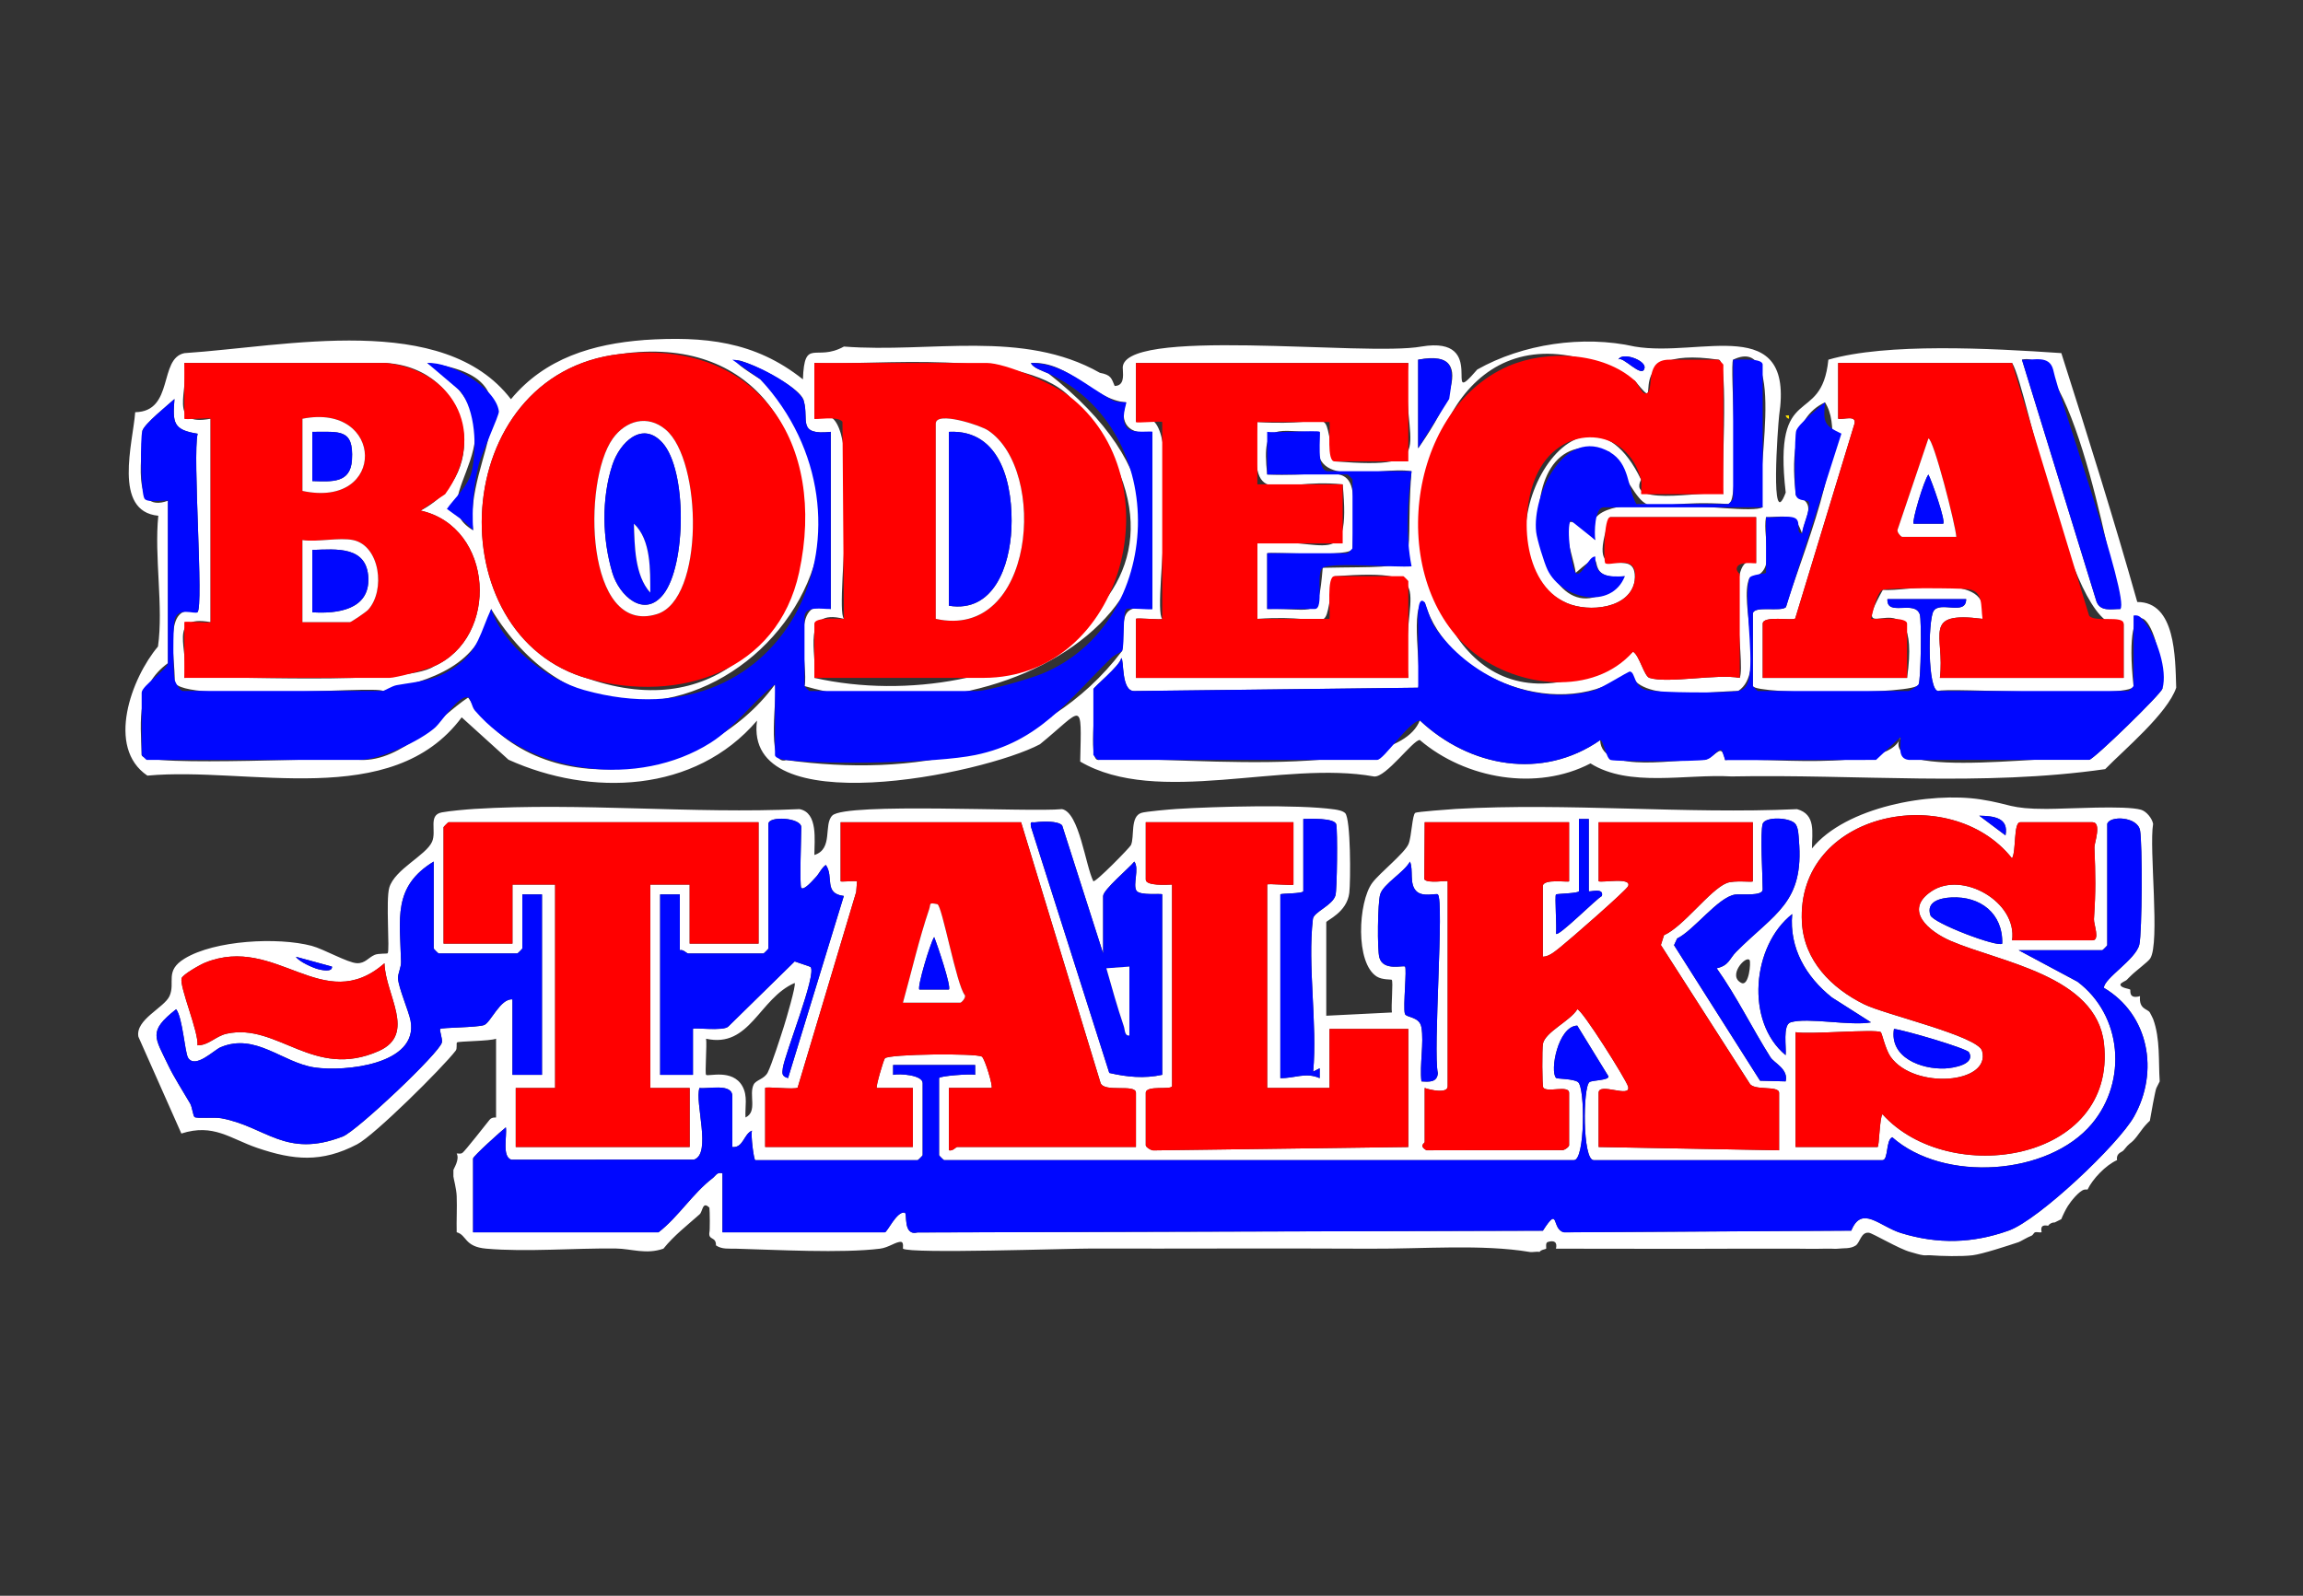 <?xml version="1.0" encoding="UTF-8"?><svg id="Layer_5" xmlns="http://www.w3.org/2000/svg" viewBox="0 0 980.39 679.49"><rect x="0" y="0" width="980.39" height="679.49" fill="#333333" stroke="none"/><path d="M761.56,178.3c-.76-.17-1.24-.62-1.4-1.4h1.4c-.08.45.11.96,0,1.4Z" fill="#fce305"/><path d="M906.83,415.78c-.46.47-.97.9-1.4,1.4-.45.53-2.8,1.29-2.77,2.1.06,1.41,3.73,1.72,4.16,2.1.29.25-.9,4.24,4.19,2.79-.56,5.71,3.28,5.37,4.19,6.98.31.55,1.24,2.37,1.4,2.79,3.08,8.36,2.21,18.04,2.79,26.54l-1.4,2.79c-.42.57-2.47,11.92-2.79,13.97-.5.44-.94.92-1.4,1.4-2.1,2.18-3.51,4.77-5.59,6.98-1.27,1.35-1.64.93-4.19,4.19-.58.74-2.37.98-2.79,2.79-.07.29-.1,1.14,0,1.4-4.85,2.16-10.44,8.06-12.57,12.57-.2-.11-1.14-.06-1.4,0-2.18.55-5.7,4.93-6.98,6.98-.98,1.57-2.09,3.85-2.79,5.59l-2.79,1.4c-1-.08-2.26.52-2.79,1.4-2.5-.44-3.29.27-2.79,2.79-.84.19-2.05-.23-2.79,0-.48.15-.96,1.22-1.4,1.4-2.14.83-4.78,2.52-5.59,2.79-4.64,1.55-15.38,5.07-19.56,5.59-4.71.58-13.27.38-18.16,0-.92-.07-1.89.11-2.79,0-1.77-.21-3.8-.93-5.59-1.4-4.81-1.26-16.08-8.04-17.7-8.2-3.38-.34-3.69,4.28-5.63,5.49-2.37,1.48-4.95.99-7.41,1.31-1.32.17-2.82-.07-4.19,0h-1.4c-5.56.18-11.19-.07-16.76,0-1.4.02-2.79-.01-4.19,0-4.18.04-8.39-.02-12.57,0-.93,0-1.86,0-2.79,0-26.05.13-52.17,0-78.23,0,.66-2.75-.69-3.73-3.5-2.84-1.12.36-.48,2.6-.69,2.84-.26.29-2.27.42-2.79,1.4-1.03-.32-2.91.22-4.19,0-20.15-3.4-46-1.27-67.05-1.4-1.4,0-2.79,0-4.19,0-38.37-.21-77.17.05-115.19-.06-10.3-.03-77.05,2.31-80.38.06-.12-.08.45-2.74-.78-2.88-2.07-.25-5.3,2.43-8.99,2.88-16.34,2.03-44.13.47-61.46,0-2.9-.08-5.79.36-8.38-1.4.09-3.94-3.33-1.99-2.79-5.59.26-.45.19-8.96,0-10.47-3-3-2.82,1.62-4.13,2.79-5.29,4.71-10.99,9.1-15.44,14.66-7.43,2.6-13.57.03-20.2-.06-17.65-.23-38.09,1.57-55.24.06-9.42-.83-8.17-5.79-12.57-6.98-.13-5.1.19-10.27,0-15.37-.11-3.12-1.39-7.78-1.4-8.38-.02-.93-.01-1.86,0-2.79,0-.37,2.78-4.42,1.4-6.98.47-.19,1.47.38,2.47-.3s9.82-11.95,11.51-14.05c1.1-1.36,2.78-.87,2.78-1.02v-33.53c-2.62,1.07-16.03,1.03-16.63,1.6-.38.36.18,2.53-.55,3.48-5.69,7.38-34.52,35.98-41.93,39.87-15.16,7.95-27.15,6.8-42.56,1.55-11.5-3.92-18.6-10.53-32.3-6.12l-18.29-41.21c-1.38-7.32,11.03-12.34,13.26-17.35,2.59-5.83-2.23-10.67,6.41-15.94,12.86-7.84,39.68-9.22,54.1-5.42,5.07,1.34,15.4,7.27,19.29,7.39,3.48.11,4.79-2.36,7.5-3.54,1.64-.72,5.24-.39,5.55-.69.99-.98-.86-22.69.69-27.94,2.32-7.85,15.59-13.68,18.2-19.52,2.06-4.62-1.81-11.43,4.22-12.54,3.38-.62,10.25-1.24,13.9-1.47,45.05-2.78,92.97,2.17,138.32.09,7.98,1.54,6.3,13.31,6.33,19.53,8.17-2.54,3.77-12.98,7.63-16.8,5.75-5.67,84.29-1.34,97.79-2.73,7.34,1.41,9.95,23.92,13.32,30.7.88.68,15.58-14.37,16.03-15.38,1.6-3.64-.44-12.14,4.44-13.72,1.81-.59,12.22-1.5,15.08-1.68,16.59-1.02,51.43-2,67.03.19,1.44.2,3.64.6,4.64,1.6,2.4,2.4,2.34,28.97,1.76,33.92-.99,8.46-9.81,11.7-9.81,12.54v39.81l27.95-1.39c-.43-2.45.63-13.23-.08-13.91-.23-.22-4.01.07-6.31-1.35-9.3-5.74-8-31.76-1.99-39.91,3.13-4.24,13.86-12.69,15.46-16.6,1.33-3.24,1.54-12.42,2.88-13.25.74-.45,14.69-1.5,17.21-1.65,47.45-2.72,97.55,2.26,145.3.09,8.1,2.26,6.36,9.89,6.34,16.73,14.34-17.72,50.37-24.17,71.84-20.87,12.75,1.96,12.28,4.06,27.97,4.04,8.96,0,33.51-1.59,40.27.36,2.28.65,4.75,3.67,5.15,6.03-1.8,10.47,3.06,50.84-1.26,57.34-.99,1.49-6.26,5.3-8.48,7.58ZM800.67,439.52c-2.17-1.45-30.96,1.09-36.32,0v48.89h34.92c.71,0,.84-12.6,2.09-13.96,28.24,31.44,99.83,20.45,94.3-30.05-3.17-29-44.3-34.69-65.22-43.73-9.07-3.92-20.49-13.02-8.12-21.22,13.07-8.66,36.49,4.53,34.22,20.95h34.22c3.34,0,.49-6.86.63-9.01.79-12.1.68-18.59.19-30.64-.06-1.54,3.24-10.63-.83-10.63h-30.73c-2.99,0-1.64,12.36-3.51,15.36-26.32-33.17-92.03-19.85-89.44,27.29.9,16.32,12.6,28.04,26.56,34.91,8.85,4.36,48.36,13.48,50.14,19.81,3.93,13.98-28.89,16.63-38.94,2.51-2.18-3.07-3.71-10.17-4.18-10.49ZM853.74,355.71c1.51-7.63-5.18-8.23-11.16-8.37l11.16,8.37ZM341.09,378.06c-.78-1.03,0-22.12,0-25.84,0-4.06-13.97-4.93-13.97-1.4v53.08c0,.15-1.95,2.1-2.1,2.1h-32.13c-.46,0-2.12-1.85-3.49-1.4v-23.75h-8.38v76.83h13.97v-19.56c0-.75,12.97,1.11,15.04-1.02l28.25-27.71c1.3.51,6.54,2.11,6.78,2.37,2.73,3.04-10.92,36.82-11.82,43.09-.33,2.33-.42,3.47,2.23,4.21l23.74-77.55c-8.75-1.05-4.07-8.16-7.66-13.22-1.95,1.39-2.79,3.76-4.42,5.39-.7.7-4.96,5.8-6.05,4.36ZM554.82,348.73v30.73c0,1.16-9.78.9-9.78,1.4v78.23c6.08.11,10.78-2.64,16.75,0v-4.19s-2.77,1.41-2.77,1.41c1.84-20.43-2.47-45.11-.12-65.01.35-2.98,8.34-5.71,9.6-10.02.71-2.43.94-27.65.34-30.22-.67-2.87-11.42-2.39-14.03-2.33ZM676.35,348.73h-4.19v30.73c0,.98-9.41,1.07-9.77,1.41-.61.58.41,14.12,0,16.75,1.03,1.39,17.26-14.98,19.53-16.08,1-3.86-5.57-1.49-5.57-2.08v-30.73ZM750.38,350.82c-1.18,3.78,0,22.17,0,27.94,0,3.01-9.38,1.79-11.8,2.17-7.22,1.13-17.43,15.16-24.62,18.7l-1.32,2.85,36.62,57.71,10.89.28c1.31-5.22-4.92-7.82-6.47-10.27-7.8-12.37-14.36-25.87-22.89-37.89,5.3-1.19,5.38-4.07,8.34-7.04,16.44-16.49,28.96-20.8,26.67-47.53-.18-2.14-.19-4.87-1.34-6.69-1.91-3.02-13.05-3.53-14.08-.23ZM897.06,350.82v51.69c0,.15-1.95,2.1-2.1,2.1h-35.62l25.02,13.39c19.1,14.36,21.35,42.35,6.18,60.49-18.53,22.17-63.15,25.1-84.99,5.77-2.84,1.12-1.59,9.75-4.19,9.75h-122.93c-4.83,0-4.61-31.25-1.79-33.24,1.22-.86,8.19-.7,8.1-2.41l-13.31-21.65c-8.22.29-11.75,19.47-8.99,22.3.42.43,7.58.28,9.37,1.8,3.05,2.59,2.93,33.19-1.75,33.19h-268.2c-.15,0-2.1-1.95-2.1-2.1v-32.83c0-.91,13.33-1.94,15.37-1.4v-4.18h-34.93v4.19c2.82-.64,12.57.07,12.57,3.5v30.73c0,.15-1.95,2.1-2.1,2.1h-69.15c-.63,0-2.01-10.79-1.41-12.57-3.52,1.45-3.67,7.45-8.37,6.98v-21.65c0-5.66-10.24-2.98-13.98-3.5-2.12,6.18,5.29,27.95-2.32,30.51l-77.8.03c-4.05-1.33-1.75-10.18-2.3-13.77-2.01,1.55-13.96,12.31-13.96,13.27v31.43h78.92c8.47-6.55,14.56-16.57,23.04-23.06,1.41-1.08,1.76-2.69,4.2-2.09v25.14h69.15c.97,0,5.01-8.98,8.37-8.4,1.4-.03-.96,10.08,5.53,8.46l266.21-.75c7.18-11.21,3.49-.41,9.03.7l122.24-.72c4.51-11.06,12.04-1.77,21.3,1.06,15.55,4.75,30.32,4.42,45.73-1.09,12.77-4.56,46.75-36.73,53.38-48.6,10.68-19.12,6.39-43.37-12.86-54.76,0-4.06,13.66-12.12,15.09-18.44,1.19-5.27,1.32-43.05.3-48.6-1.09-5.92-12.85-6.39-13.97-2.79ZM322.93,350.12h-132.01c-.15,0-2.1,1.95-2.1,2.1v49.59h29.33v-25.14h18.16v86.61h-16.76v25.14h74.04v-25.14h-16.76v-86.61h16.76v25.14h29.33v-51.69ZM434.68,350.12h-76.83v25.14c0,.35,5.85-.27,6.99,0l-.35,4.53-24.93,83.33c-1.12.96-13.83-.55-13.83.14v25.14h62.86v-25.14h-15.36c-.49-.44,2.86-11.87,3.46-12.6,1.57-1.88,39.04-2.24,41.29-.73,1.29.87,4.82,12.67,4.13,13.32h-18.16v26.55c1.5.52,3.07-1.4,3.49-1.4h76.13v-23.05c0-4.06-13.91.19-15.13-4.42l-33.76-110.82ZM494.75,457.68v-76.83c0-.55-9.57.66-10.98-1.6-1.62-2.6,1.33-9.4-.89-12.37-2.19,2.75-13.28,11.99-13.28,14.66v24.45l-17.44-54.5c-1.69-2.03-8.46-1.75-11.23-1.37-1.91.26-2.44-.78-2.02,2.03l33.31,104.72c7.53,1.76,14.95,2.46,22.52.8ZM550.62,350.12h-62.86v24.45c0,2.72,9.02,2.21,11.18,2.09l.02,85.82c-.26,1.8-11.2-.53-11.2,2.89v22.35c0,.7,2.3,2.3,3.48,2.14l108.28-1.44v-50.29h-33.53v25.14h-26.54v-86.61c0-.56,11.18.56,11.18,0v-26.54ZM667.96,350.12h-61.46l-.15,24.31c1.31,1.94,9.93.34,9.93.84v87.31c0,3.27-7.65,1.51-9.78.7v23.05c0,.51-2.62,1.45.72,3.49l57.39-.07c1.17.36,3.36-1.44,3.36-2.02v-22.35c0-3.55-9.54.09-11-2.28-.49-.79-.53-16.57-.14-18.64.95-5.02,11.66-9.73,14.63-14.68,1.97-.02,20.77,29.89,21.61,32.85,1.5,5.29-12.53-2.03-12.53,2.74v23.05l76.83,1.4v-24.45c0-3.35-10.93-.66-12.62-4.14l-37.71-58.82,1.34-4.19c8.32-3.68,19.52-19.33,26.69-22.2,3.29-1.31,11.12-.2,11.12-.75v-25.14h-65.65v25.14c1.59.68,14.21-1.85,12.56,2.08-.75,1.78-25.12,23.03-28.66,25.82-2.11,1.67-4.86,4.19-7.65,4.23v-30.03c0-3.4,11.18-1.5,11.18-2.1v-25.14ZM222.35,380.85v23.05c0,.15-1.95,2.1-2.1,2.1h-33.53c-.15,0-2.1-1.95-2.1-2.1v-37.02c-17.6,10.7-14.32,24.48-13.9,42.66.06,2.52-1.36,5.02-1.29,7.01.15,3.97,4.61,14.07,5.36,18.17,3.38,18.66-28.09,21.7-40.82,19.84-13.79-2.02-25.12-14.88-40.04-8.63-2.8,1.17-10.78,9.31-13.85,4.53-1.41-2.19-2.33-17.17-5.1-20.7-12.16,9.53-9.05,11.88-3.2,24.2,2.03,4.28,6.31,11.1,9.16,15.94.89,1.51,1.24,5.3,1.89,5.77,1,.71,8.42-.03,11.37.51,18.97,3.49,27.28,17.24,51.72,7.76,5.93-2.3,41.22-35.62,42.18-40.04.35-1.62-1.18-5.29-.68-5.76.68-.64,15.49-.56,18.62-1.64,2.81-.97,6.92-11.43,12.11-10.94v32.13h12.57v-76.83h-8.38ZM605.1,437.43c1.13,6.72-.82,15.99,0,23.05,3.35.22,6.67.48,6.99-3.49-2.11-9.24,2.77-73.52,0-76.14-.61-.58-6.4,1.32-9.13-1.35-3.19-3.12-1.15-9.07-2.75-12.6-2.54,4.63-11.28,9.44-12.65,13.89-1.09,3.54-1.33,23.66-.34,27.03,1.7,5.81,10.18,3.08,10.9,3.77.86.81-.87,16.85-.08,20.04.45,1.82,6.26,1.08,7.05,5.81ZM852.35,401.8c.35-12.83-9.29-20.27-21.67-19.65-4.54.23-10.85,1.65-8.9,7.58,1.11,3.37,28.8,13.84,30.57,12.07ZM762.26,435.33c7.21-2.23,25.64,1.65,34.22,0l-16.64-10.6c-10.99-8.74-18.21-21.03-16.9-35.5-17.12,13.43-20.06,45.81-2.79,60.07.38-3.19-1.36-12.9,2.11-13.97ZM163.67,410.19c-26.16,22.78-45.96-12.55-76.38-.26-2,.81-9.61,5.07-9.99,6.68-.9,3.74,7.29,22.72,6.78,28.51,4.87.01,7.63-3.91,12.48-4.96,21.66-4.71,36.92,19.74,64.68,7.39,16.28-7.24,2.75-24.02,2.44-37.35ZM141.32,411.6l-15.35-4.19c1.36,2.12,7.1,4.63,9.39,5.26,1.27.35,6.25,1.5,5.96-1.07ZM744.79,408.8c-1.63-2.1-9.54,6.8-3.46,9.76,3.23,1.57,4.12-8.91,3.46-9.76ZM317.36,475.84c5.24-2.49,1.32-9.67,3.46-13.99,1.01-2.05,4.55-2.31,6-5.17,1.7-3.36,5.5-15.26,6.9-19.65.81-2.53,5.27-17.56,4.57-18.46-15.13,6.54-19.01,27.9-37.71,23.74.41,2.5-.55,14.83,0,15.38.84.84,11.23-2.69,15.44,4.81,2.38,4.25,1.08,8.63,1.34,13.34ZM838.2,448.08c-.93-1.67-27.67-9.52-31.93-9.95-2.01,12.15,11.57,17.26,21.66,16.84,3.58-.15,13.16-1.73,10.27-6.9Z" fill="#fff"/><path d="M274.04,144.78c25.65-1.67,47.26.39,67.76,16.76.66-18.09,5.45-7.31,17.46-13.97,36.91,2.85,76.13-7.46,108.96,11.18,4.87.9,4.92,2.39,6.3,5.6,3.95-.09,3.65-4.02,3.48-7-2.85-18.74,103.52-5.39,127.12-9.79,29.32-4.88,8.1,27.95,23.75,9.79,19.28-10.89,44.97-14.73,67.05-9.78,27.88,4.78,68.06-14.68,61.46,29.34-.52,4.59-3.92,50.69,2.8,32.84-5.55-48.23,15.21-27.43,18.16-56.59,24.72-7.18,68.77-4.88,99.17-2.8,11.17,34.99,22.6,71.49,32.33,105.98,16.3-.04,16.16,23.42,16.57,36.51-3.74,11.01-22.23,26.44-30.23,34.66-52.24,7.51-105.49,2.09-159.09,3.11-19.34-1.12-43.58,4.8-60.02-5.55-22.75,11.89-53.08,6.73-72.67-9.97-2.94,0-14.43,16.09-19.46,15.54-38.58-7.01-92.25,12.92-125.1-6.35.6-27.13,1.39-22.47-17.14-7.37-24.34,12.88-126.32,33.79-120.44-10.08-26.41,30.91-70.77,32.49-105.79,16.66l-19.93-18.05c-29.75,39.97-90.72,20.82-133.8,24.82-17.7-11.95-6.83-41.54,4.51-54.97,2.4-16.83-1.65-38.33.14-55.69-19.53-1.85-10.75-31.25-9.84-44.09,16.68-.28,9.88-22.9,20.96-25.15,43.22-2.85,110.27-17.88,139,19.62,14.51-17.57,35.02-23.53,56.57-25.2ZM263.95,150.75c-73.57,8.36-78.38,120.38-13.35,138.3,109.07,37.38,128.66-155,13.35-138.3ZM702.19,288.66c7.98,2.48,28.89-1.85,38.41,0,2.8-6.52-7.3-55.84,6.98-48.89,0,0,0-19.56,0-19.56h-62.16c-11.59,33.68,12.13,9.05,10.44,27.14-2.01,11.86-19.54,13.51-28.86,9.44-43.45-19.35,4.13-109.63,31.61-52.53-6.72,12.45,31.65,3.68,35.01,6.17-1.24-1.6,2.72-57.84-2.1-57.27-45.67-6.84-20.73,27.02-35.53,9.01-119.45-67.91-117.92,189.54-.78,115.34,2.74,1.68,4.67,10.43,6.97,11.15ZM688.93,153.14c1.65-1.98,10.35,8.5,11.16,3.49.53-3.29-9.71-6.92-11.16-3.49ZM353.66,183.89c-14.5,1.55-9.23-5.16-11.45-12.99-.88-8.41-49.52-28.75-18.55-9.39,83.25,82.08-52.82,199.01-114.58,97.82-4.73,24.18-25.55,30.43-46.1,34.91-2.45-2.63-91.96,5.94-88.66-4.92.43-8.09-5.37-33.6,9.75-28.59,2.74-2.63-2.17-66.82.07-76.04-10.49-1.62-10.66-4.73-9.87-14.77-2.9,2.67-12.75,10.48-13.67,13.56.55,8.88-5.65,35.81,10.89,29.74,0,0,0,69.15,0,69.15-13.45,9.82-11.74,24.07-11.17,39.12.15,5.69,90.82.29,92.89,2.1,18.12.84,33.75-18.48,46.09-26.58,29.48,47,100.58,35.63,130.61-5.56,1.41,2.88-4.34,35.38,4.82,32.2,53.45,7.34,109.28-2.07,142.95-46.46,1.77-11.28-3.1-20.8,12.88-17.86,0,0,0-75.43,0-75.43-9.98,1.68-14.4-3.96-11.16-12.56-14.03-1.11-24.44-17.84-40.51-16.75.76,2.08,5.31,3.48,7.41,4.44,102.2,79.87-9.5,160.39-103.8,133.12,1.9-7.93-7.07-39.67,11.17-32.81,0,0,0-75.44,0-75.44ZM603.71,153.16v37.72c7.03-9.84,28.86-43.48,0-37.72ZM750.38,216.02c-4.55-7.04,11.67-74.66-12.57-62.86-1.75,2.13,3.51,61.19-2.1,61.45-41.72-2.59-29.63,11.55-50.47-22.16-48.81-17.3-32.32,94.89,6.46,52.9-20.75,2.51-4.43-15.92-20.93-1.41-.76-7.43-12.07-34.95,8.34-13.97-12.1-26.49,63.3-9.37,71.26-13.97ZM902.65,259.33c-1.86-6.27-19.36-112.34-41.9-106.17,0,0,31.75,103.03,31.75,103.03,1.68,4.34,6.25,3.11,10.15,3.13ZM164.38,154.56h-85.91c2.25,11.38-7.48,27.27,11.17,23.75,0,0,0,86.61,0,86.61-18.8-3.44-8.86,12.28-11.18,23.75,14.77-1.29,94.01,3.54,106.17-4.89,28.11-12.27,25.71-59.35-5.58-66.37,31.2-16.3,20.9-60.67-14.68-62.84ZM201.39,225.8c-4.11-31.54,31.35-65.04-19.54-71.23,46.99,30.64-4.84,56.7,19.54,71.23ZM346.68,288.66c79.97,17.97,184.27-35.71,108.26-120.15-20.84-20.36-82.57-12.72-108.26-13.95,0,0,0,23.75,0,23.75,23.7-14.27,7.93,79.98,12.59,85.22-18.68-4.88-11.23,15.04-12.59,25.13ZM599.52,154.56h-115.94v25.14c23.06-14.75,6.37,79.03,11.18,83.82,0,.56-11.18-.56-11.18,0v25.14h115.94c-4.01-37.02,16.11-46.7-31.43-43.3-6.03,27.82,2.11,15.75-32.83,18.16,0,0,0-32.13,0-32.13,28.21-3.42,40,13.45,36.32-25.14-29.8-3.12-39.77,13.16-36.31-26.54,34.8,2.28,26.78-9.08,32.82,16.76,46.85,3.62,27.8-6.05,31.43-41.91ZM856.55,154.56h-74.04v23.75c2.24.52,7.75-1.74,6.97,2.05l-25.26,83.02c-1.19,1.04-13.83-1.43-13.83,2.24v23.05h61.46c6.8-48.03-27.02-7.69-10.29-37.53,9.28,1.26,46.92-8.8,42.42,12.37-26.25-3.33-15.92,6.93-18.16,25.15h78.23v-23.05c-21.85,9-40.75-100.58-47.49-111.05ZM751.78,220.21c-1.76,9.5,5.46,23.76-7.07,26.01-4.67,10.45,7.5,40.08-4.8,48.03-10.43-.12-42.67,5.32-46.07-8.24-28,21.9-77.53,4.02-87.35-29.48-6.77-.2-.91,30.54-2.78,36.32,0,0-120.85,1.42-120.85,1.42-5.77.16-4.28-13.92-5.57-14-.49,3.28-11.87,12.36-11.87,13.28,2.2,1.64-2.75,30.39,2.1,30.03,22.14-2.83,126.28,10.85,136.89-16.81,21.19,19.88,52.08,25.58,76.78,8.39.48,15.18,35.2,7.43,44.73,8.4,5.21-2.01,6.9-7.52,8.47.12,10.67-1.87,70.57,6.12,74.66-9.87-10.45,20.2,75.41,5.55,80.31,9.75,2.27-.44,30.48-27.94,31.17-30.29-.94-33.46-17.1-45.71-12.28-1.11-.2,5.7-81.03.29-83.12,2.1-4.63,0-4.35-29.72-2.11-33.89,2.57-4.78,13.91,2.15,13.98-5.23h-33.53c-.38,7.62,11.6.17,13.78,6.48.83,2.39.48,28.2-.51,29.84-.75,4.34-69.13,4.33-70.54.7,0,0,0-30.73,0-30.73,0-3.83,12.28-.64,14.11-2.96,5.5-19.64,27.85-69.9,16.6-87.13-14.75,6.66-13.93,26.87-12.38,39.65,9.1,3.62,3.95,8.43,2.61,16.22-2.98-8.55-5.36-7.32-15.35-6.98ZM561.8,183.89c-17.64.58-25.04-6.08-22.35,18.16,35.52,1.5,38.6-10.38,36.31,31.43.43,4.09-34.68,1.33-36.32,2.1,0,0,0,23.75,0,23.75,20.73-.61,21.62,5.55,23.65-17.55,46.28-1.03,34.13,4.05,37.8-41.12-14.18-2.47-45.53,9.54-39.11-16.76Z" fill="#fff"/><path d="M897.06,350.82c1.12-3.6,12.88-3.13,13.97,2.79,1.02,5.55.89,43.33-.3,48.6-1.43,6.32-15.09,14.38-15.09,18.44,19.24,11.4,23.54,35.64,12.86,54.76-6.63,11.87-40.6,44.03-53.38,48.6-15.41,5.51-30.18,5.84-45.73,1.09-9.25-2.83-16.78-12.13-21.3-1.06l-122.24.72c-5.54-1.11-1.85-11.91-9.03-.7l-266.21.75c-6.5,1.62-4.13-8.49-5.53-8.46-3.36-.58-7.4,8.4-8.37,8.4h-69.15v-25.14c-2.44-.61-2.79,1.01-4.2,2.09-8.48,6.49-14.57,16.51-23.04,23.06h-78.92v-31.43c0-.96,11.95-11.72,13.96-13.27.56,3.6-1.74,12.44,2.3,13.77l77.8-.03c7.61-2.55.2-24.33,2.32-30.51,3.74.52,13.98-2.16,13.98,3.5v21.65c4.69.46,4.84-5.54,8.37-6.98-.6,1.78.78,12.57,1.41,12.57h69.15c.15,0,2.1-1.95,2.1-2.1v-30.73c0-3.43-9.75-4.14-12.58-3.5v-4.19h34.93v4.18c-2.03-.54-15.37.49-15.37,1.4v32.83c0,.15,1.95,2.1,2.1,2.1h268.2c4.68,0,4.8-30.61,1.75-33.19-1.78-1.51-8.95-1.37-9.37-1.8-2.76-2.83.77-22.01,8.99-22.3l13.31,21.65c.09,1.71-6.88,1.55-8.1,2.41-2.82,1.98-3.04,33.24,1.79,33.24h122.93c2.6,0,1.35-8.63,4.19-9.75,21.84,19.33,66.45,16.4,84.99-5.77,15.17-18.14,12.92-46.13-6.18-60.49l-25.02-13.39h35.62c.15,0,2.1-1.95,2.1-2.1v-51.69Z" fill="#0007ff"/><path d="M667.96,350.12v25.14c0,.59-11.18-1.3-11.18,2.1v30.03c2.78-.03,5.53-2.56,7.65-4.23,3.55-2.8,27.92-24.05,28.66-25.82,1.65-3.93-10.97-1.4-12.56-2.08v-25.14h65.65v25.14c0,.56-7.83-.56-11.12.75-7.18,2.86-18.37,18.51-26.69,22.2l-1.34,4.19,37.71,58.82c1.7,3.48,12.62.79,12.62,4.14v24.45l-76.83-1.4v-23.05c0-4.77,14.03,2.55,12.53-2.74-.84-2.97-19.65-32.87-21.61-32.85-2.97,4.95-13.68,9.66-14.63,14.68-.39,2.07-.35,17.84.14,18.64,1.47,2.37,11-1.27,11,2.28v22.35c0,.58-2.19,2.38-3.36,2.02l-57.39.07c-3.33-2.04-.72-2.98-.72-3.49v-23.05c2.13.81,9.78,2.57,9.78-.7v-87.31c0-.5-8.61,1.1-9.93-.84l.15-24.31h61.46Z" fill="red"/><path d="M800.67,439.52c.47.31,2,7.42,4.18,10.49,10.05,14.12,42.87,11.46,38.94-2.51-1.78-6.33-41.29-15.46-50.14-19.81-13.96-6.87-25.66-18.59-26.56-34.91-2.59-47.15,63.12-60.47,89.44-27.29,1.87-3.01.52-15.36,3.51-15.36h30.73c4.07,0,.77,9.09.83,10.63.49,12.05.6,18.55-.19,30.64-.14,2.15,2.71,9.01-.63,9.01h-34.22c2.26-16.43-21.15-29.62-34.22-20.95-12.37,8.2-.95,17.3,8.12,21.22,20.92,9.04,62.05,14.73,65.22,43.73,5.53,50.5-66.06,61.48-94.3,30.05-1.25,1.36-1.38,13.96-2.09,13.96h-34.92v-48.89c5.36,1.09,34.15-1.45,36.32,0Z" fill="red"/><path d="M434.68,350.12l33.76,110.82c1.22,4.62,15.13.36,15.13,4.42v23.05h-76.13c-.43,0-1.99,1.92-3.49,1.4v-26.54h18.16c.69-.66-2.83-12.46-4.13-13.33-2.25-1.51-39.72-1.15-41.29.73-.6.73-3.95,12.16-3.46,12.59h15.36v25.15h-62.86v-25.14c0-.69,12.71.82,13.83-.14l24.93-83.33.35-4.53c-1.14-.27-6.99.34-6.99,0v-25.14h76.83ZM384.39,426.95h24.45c.43,0,2.48-2.08,1.89-3.21-3.56-4.35-9.7-38.29-11.67-38.71-3.89-.83-2.71-.2-3.5,2.12-4.38,12.91-7.51,26.66-11.16,39.8Z" fill="red"/><path d="M322.93,350.12v51.69h-29.33v-25.14h-16.76v86.61h16.76v25.14h-74.04v-25.14h16.76v-86.61h-18.16v25.14h-29.33v-49.59c0-.15,1.95-2.1,2.1-2.1h132.01Z" fill="red"/><path d="M550.62,350.12v26.54c0,.56-11.18-.56-11.18,0v86.61h26.54v-25.14h33.53v50.29l-108.28,1.44c-1.17.16-3.48-1.44-3.48-2.14v-22.35c0-3.42,10.93-1.09,11.2-2.89l-.02-85.82c-2.16.12-11.18.63-11.18-2.09v-24.45h62.86Z" fill="red"/><path d="M222.35,380.85h8.38v76.83h-12.57v-32.13c-5.19-.49-9.3,9.97-12.11,10.94-3.13,1.08-17.93,1-18.62,1.64-.5.47,1.04,4.14.68,5.76-.96,4.43-36.25,37.74-42.18,40.04-24.44,9.48-32.75-4.27-51.72-7.76-2.94-.54-10.36.2-11.37-.51-.66-.47-1-4.26-1.89-5.77-2.85-4.85-7.13-11.66-9.16-15.94-5.85-12.32-8.96-14.67,3.2-24.2,2.77,3.54,3.69,18.51,5.1,20.7,3.08,4.78,11.05-3.36,13.85-4.53,14.93-6.25,26.25,6.61,40.04,8.63,12.73,1.87,44.2-1.18,40.82-19.84-.74-4.1-5.2-14.19-5.36-18.17-.08-1.98,1.34-4.49,1.29-7.01-.42-18.18-3.69-31.96,13.9-42.66v37.02c0,.15,1.95,2.1,2.1,2.1h33.53c.15,0,2.1-1.95,2.1-2.1v-23.05Z" fill="#0007ff"/><path d="M341.09,378.06c1.09,1.44,5.35-3.66,6.05-4.36,1.63-1.63,2.47-4,4.42-5.39,3.58,5.05-1.09,12.16,7.66,13.22l-23.74,77.55c-2.65-.74-2.56-1.88-2.23-4.21.9-6.27,14.55-40.05,11.82-43.09-.24-.27-5.48-1.86-6.78-2.37l-28.25,27.71c-2.08,2.12-15.04.26-15.04,1.02v19.56h-13.97v-76.83h8.38v23.75c1.37-.45,3.03,1.4,3.49,1.4h32.13c.15,0,2.1-1.95,2.1-2.1v-53.08c0-3.53,13.97-2.67,13.97,1.4,0,3.72-.78,24.81,0,25.84Z" fill="#0007ff"/><path d="M163.67,410.19c.31,13.33,13.83,30.12-2.44,37.35-27.76,12.34-43.02-12.1-64.68-7.39-4.84,1.05-7.6,4.98-12.48,4.96.51-5.78-7.67-24.76-6.78-28.51.39-1.61,7.99-5.87,9.99-6.68,30.42-12.29,50.22,23.05,76.38.26Z" fill="red"/><path d="M494.75,457.68c-7.57,1.66-14.98.96-22.52-.8l-33.31-104.72c-.43-2.82.11-1.78,2.02-2.03,2.77-.37,9.53-.65,11.23,1.37l17.44,54.5v-24.45c0-2.67,11.09-11.91,13.28-14.66,2.21,2.97-.73,9.76.89,12.37,1.41,2.26,10.98,1.04,10.98,1.6v76.83ZM480.78,411.59l-9.8.72c2.33,8.23,4.68,16.62,7.43,24.71.5,1.49.3,4.22,2.37,3.9v-29.33Z" fill="#0007ff"/><path d="M750.38,350.82c1.03-3.3,12.17-2.79,14.08.23,1.15,1.82,1.16,4.56,1.34,6.69,2.3,26.72-10.23,31.04-26.67,47.53-2.96,2.97-3.04,5.85-8.34,7.04,8.53,12.02,15.09,25.52,22.89,37.89,1.54,2.45,7.78,5.05,6.47,10.27l-10.89-.28-36.62-57.71,1.32-2.85c7.19-3.54,17.4-17.57,24.62-18.7,2.42-.38,11.8.85,11.8-2.17,0-5.77-1.18-24.15,0-27.94Z" fill="#0007ff"/><path d="M554.82,348.73c2.61-.07,13.36-.55,14.03,2.33.6,2.57.37,27.79-.34,30.22-1.26,4.3-9.25,7.03-9.6,10.02-2.35,19.9,1.97,44.58.12,65.01l2.77-1.41v4.19c-5.97-2.64-10.68.11-16.75,0v-78.23c0-.49,9.78-.24,9.78-1.4v-30.73Z" fill="#0007ff"/><path d="M605.1,437.43c-.8-4.73-6.61-3.99-7.05-5.81-.79-3.19.94-19.23.08-20.04-.72-.68-9.2,2.04-10.9-3.77-.99-3.37-.74-23.49.34-27.03,1.37-4.45,10.11-9.26,12.65-13.89,1.6,3.53-.44,9.48,2.75,12.6,2.73,2.67,8.52.77,9.13,1.35,2.76,2.62-2.12,66.9,0,76.14-.31,3.97-3.64,3.71-6.99,3.49-.82-7.06,1.13-16.33,0-23.05Z" fill="#0007ff"/><path d="M762.26,435.33c-3.47,1.07-1.73,10.78-2.11,13.97-17.26-14.25-14.32-46.64,2.79-60.07-1.31,14.47,5.91,26.76,16.9,35.5l16.64,10.6c-8.58,1.65-27.01-2.23-34.22,0Z" fill="#0007ff"/><path d="M852.35,401.8c-1.78,1.77-29.46-8.71-30.57-12.07-1.95-5.92,4.36-7.35,8.9-7.58,12.39-.62,22.02,6.82,21.67,19.65Z" fill="#0007ff"/><path d="M838.2,448.08c2.89,5.17-6.69,6.75-10.27,6.9-10.09.41-23.67-4.69-21.66-16.84,4.26.43,31,8.28,31.93,9.95Z" fill="#0007ff"/><path d="M676.35,348.73v30.73c0,.59,6.58-1.79,5.57,2.08-2.27,1.1-18.5,17.48-19.53,16.08.41-2.63-.61-16.18,0-16.75.36-.34,9.77-.43,9.77-1.41v-30.73h4.19Z" fill="#0007ff"/><path d="M853.74,355.71l-11.16-8.37c5.98.14,12.67.73,11.16,8.37Z" fill="#0007ff"/><path d="M141.32,411.6c.29,2.57-4.69,1.42-5.96,1.07-2.29-.63-8.03-3.14-9.39-5.26l15.35,4.19Z" fill="#0007ff"/><path d="M353.66,183.89v75.43c-3.49.13-11.18-1.61-11.18,3.49v29.33c0,.15,1.95,2.1,2.1,2.1h71.24c4.66,0,22.54-5.21,27.63-7.29,52.82-21.57,55.45-103.72,2.84-127.94-2.1-.97-6.65-2.36-7.41-4.44,13.91-.09,24.11,10.3,34.99,15.99,1.88.98,5.31.58,5.52.76.41.37-2.7,7.3.34,10.82,2.35,2.72,10.83,1.2,10.83,1.74v75.43c0,.56-10.35-.66-11.11.07-1.58,1.54-.71,15.98-1.77,17.8-.22.37-3.35,1.75-4.63,3-18.54,18.09-30.6,35.71-57.88,41.33-16.8,3.46-63.08,4.15-80.44,2.12-1.41-.17-4.82-.64-4.82-2.17v-30.03c-9.75,7.55-16.93,18.23-27.49,24.9-30.5,19.24-76.58,13.94-100.28-13.79-1.36-1.59-1.73-5.19-2.85-5.54-3.96-1.26-11.22,10.21-13.9,12.66-6.39,5.83-23.77,13.91-32.19,13.91H62.41c-.15,0-2.1-1.95-2.1-2.1v-26.54c0-2.88,11.18-10.15,11.18-12.57v-69.15c0-.53-8.54,1.15-9.94-.81-1.67-2.35-1.95-25.58-.95-28.93.91-3.08,10.77-10.89,13.67-13.56-.79,10.05-.62,13.15,9.87,14.77-2.24,9.22,2.67,73.4-.07,76.03-1.06,1.02-8.66-2.61-9.79,3.48-.65,3.52-.63,21.6.04,25.11.29,1.53,2.41,4.93,3.46,4.93h85.21c.58,0,3.85-2.12,5.9-2.48,9.98-1.76,16.41-1.67,25.41-8.11,9.35-6.69,10.29-14.57,14.79-24.32,5.09,15.65,23.83,30.09,39.52,34.5,88.19,24.78,129.98-72.89,75.05-132.32l-11.9-8.33c7.2.06,28.64,11.38,30.45,17.73,2.23,7.83-3.05,14.54,11.45,12.99Z" fill="#0007ff"/><path d="M751.78,220.21c3.18.5,10.35-1.06,12.67.6,2.41,1.73-.24,6.4,2.68,6.37.35-3.84,3.48-9.52,2.92-13.17-.24-1.56-4.48-.11-5.53-3.05-.68-1.91-.57-25.17.12-27.49.87-2.91,9.54-9.75,12.27-12.16-.78,8.47-.47,9.84,6.98,13.34l-23.58,73.8c-1.83,2.33-14.11-.87-14.11,2.96v30.73c0,.15,1.95,2.1,2.1,2.1h64.26c.39,0,3.81-2.17,4.19-2.8.99-1.64,1.34-27.45.51-29.84-2.18-6.3-14.16,1.14-13.78-6.48h33.53c-.07,7.37-11.41.44-13.98,5.23-2.24,4.17-2.52,33.89,2.11,33.89h81.02c.15,0,2.1-1.95,2.1-2.1v-30.03c2.5-.47,3.48,1.21,4.81,2.88,4.94,6.24,9.79,20.43,7.48,28.27-.69,2.35-28.9,29.85-31.17,30.29l-76.8.03c-4.99-.57-3.34-6.01-3.5-9.78l-10.45,9.79-64.21.08-1.47-4.3c-2.5-.18-3.5,3.52-7,4.18-3.77.71-37.05.85-40.24.08-2-.48-3.08-8.48-4.48-8.48-24.7,17.19-55.59,11.49-76.78-8.39-4.81.56-15.35,16.81-18.16,16.81h-118.74c-.15,0-2.1-1.95-2.1-2.1v-27.94c0-.92,11.38-10.01,11.87-13.28,1.29.08-.2,14.16,5.57,14l120.85-1.42v-25.84c0-1.39-.78-14.3,2.78-10.48.38.41,2.37,7.76,4.22,10.46,14.22,20.83,42.43,33.98,67.58,27.09,3.63-.99,14.68-8.15,15.55-8.08,2.39.19,1.48,6.77,7.23,7.9,5.55,1.09,33.39,1.35,38.84.34,3.32-.61,4.31-3.26,4.79-6.38,1.71-11.07-2.44-32.8,0-41.65.44-1.59,7.07-1.89,7.07-2.26v-23.75Z" fill="#0007ff"/><path d="M702.19,288.66c-2.31-.72-4.24-9.47-6.98-11.15-17.04,19.25-49.01,15.15-67.63.55-37.46-29.36-29.6-102.99,14.51-122.15,16.25-7.06,40.39-6.08,53.92,6.26,1.48,1.35,3.27,7.06,5.48,4.96,2.48-2.36-1.23-13.97,9.09-13.97h20.95c.15,0,2.1,1.95,2.1,2.1v55.18h-34.92c-.31,0,.32-4.62-.09-6.17-6.15-23.01-33.35-23.86-43.77-3.47-8.48,16.59-7.02,47.61,12.17,56,9.32,4.07,26.85,2.42,28.86-9.44,2.11-12.45-10.71-5.76-12.54-7.58-.71-.71-.61-19.56,2.1-19.56h62.16v19.56c0,.45-7.64-1.25-8.27,2.25-.21,1.18,1.28,2.23,1.28,2.63v44c-9.52-1.85-30.44,2.48-38.41,0Z" fill="red"/><path d="M263.95,150.75c59.16-6.72,88.09,38.36,76.23,92.99-9.15,42.15-51.03,55.93-89.58,45.3-65.03-17.92-60.22-129.94,13.35-138.3ZM283.38,182.94c-7.72-6.52-17.01-3.88-22.52,3.83-13.08,18.3-11.73,84.26,18.85,74.71,20.18-6.3,19.26-65.37,3.67-78.54Z" fill="red"/><path d="M164.38,154.56c30.22,3.39,42.98,31.19,25.13,55.86l-10.45,6.98c31.29,7.02,33.69,54.1,5.58,66.37-3.04,1.33-16.16,4.89-18.86,4.89h-87.31v-23.75c0-.56,11.18.56,11.18,0v-86.61c0-.56-11.18.56-11.18,0v-23.75h85.91ZM128.76,209.04c36.03,7.67,34.91-37.67,0-30.73v30.73ZM150.41,229.99c-5.82-1.26-15.32.92-21.65,0v34.92h20.26c.47,0,6.82-4.27,7.71-5.26,7.49-8.32,4.99-27.22-6.31-29.66Z" fill="red"/><path d="M856.55,154.56l32.79,107.6c2.27,3.06,14.7-.39,14.7,3.46v23.05h-78.23c2.24-18.22-8.09-28.48,18.16-25.15-.82-5.65.46-11.8-6.21-12.64-4.18-.52-33.62-.61-36.2.26s-4.26,9.41-5.07,12.37c2.79.22,15.36-1.11,15.36,2.1v23.05h-61.46v-23.05c0-3.67,12.64-1.2,13.83-2.24l25.26-83.02c.78-3.8-4.73-1.53-6.97-2.05v-23.75h74.04ZM832.8,228.59c-.19-4.6-9.69-41.88-11.87-41.88l-13.06,38.67c-.59,1.13,1.46,3.21,1.89,3.21h23.05Z" fill="red"/><path d="M346.68,288.66v-23.05c0-2.92,10.26-2.09,12.58-2.09l-.62-83.91c-1.88-2.69-11.96-.69-11.96-1.31v-23.75h73.34c7.92,0,28.31,8.86,34.92,13.97,45.84,35.41,23.64,120.13-36.32,120.13h-71.94ZM398.36,263.51c42.13,9.38,47.82-63.26,22.26-80.23-3.38-2.25-22.26-8.38-22.26-2.89v83.12Z" fill="red"/><path d="M599.52,154.56v41.91h-31.43c-3.33,0-1.81-13.79-2.09-16.77h-30.74v26.55h36.32v25.14h-36.32v32.13h30.73c.35-3.15-1.32-18.16,2.1-18.16h29.33c.15,0,2.1,1.95,2.1,2.1v41.21h-115.94v-25.14c0-.56,11.18.56,11.18,0v-83.81c0-.56-11.18.56-11.18,0v-25.14h115.94Z" fill="red"/><path d="M750.38,216.02h-67.75c-3.79,0-3.98,10.99-3.51,13.97l-10.47-8.37c-2.11,3.1.49,20.92,2.12,22.34,2.58,2.24,5.41-7.3,8.35-6.98-.28,8.6,5.41,8.76,12.58,8.39-5.7,14.52-26.87,9.82-32.91-2.71-1.44-2.99-4.47-12.87-4.84-16.1-1.79-15.68,11.97-45.26,31.29-34.08,8.68,5.03,7.36,14.89,11.35,22.16h39.11c.15,0,2.1-1.95,2.1-2.1v-59.37c2.33,0,12.57-.82,12.57,2.1v60.77Z" fill="#0007ff"/><path d="M561.8,183.89c.63.63-1.76,16.76,3.49,16.76h35.62c-1.74,13.21-2.61,27.37,0,40.5-6.27.61-34.23-1.86-37.8.62-3.18,2.21.73,17.55-3.4,17.55h-20.26v-23.75h34.22c.15,0,2.1-1.95,2.1-2.1v-29.33c0-.15-1.95-2.1-2.1-2.1h-34.22v-18.16c3.28.58,21.56-.79,22.35,0Z" fill="#0007ff"/><path d="M902.65,259.33c-3.89-.02-8.46,1.2-10.15-3.13l-31.76-103.03c5.09.31,11.59-2.09,13.28,4.16,2.51,12.23,32.81,97.85,28.62,102Z" fill="#0007ff"/><path d="M201.39,225.8c-3.57-4.08-6.93-5.9-11.15-9.1,3.08-4.45,9.09-9.63,10.57-15.95,2.31-9.89,1.67-26.17-4.99-34.32l-13.96-11.86c9.94-.67,29.2,10.55,30.52,20.59.21,1.61-7.52,18.12-8.65,22.92-2.23,9.43-2.84,18-2.33,27.71Z" fill="#0007ff"/><path d="M603.71,153.16c15.32-2.33,15.48,2.93,13.22,16.71l-13.22,21v-37.72Z" fill="#0007ff"/><path d="M688.93,153.14c1.45-3.43,11.69.2,11.16,3.49-.8,5.01-9.51-5.47-11.16-3.49Z" fill="#0007ff"/><path d="M384.39,426.95c3.66-13.15,6.78-26.89,11.16-39.8.79-2.32-.4-2.95,3.5-2.12,1.98.42,8.11,34.36,11.67,38.71.59,1.13-1.46,3.21-1.89,3.21h-24.45ZM403.95,421.36c1.11-1.14-5-19.25-6.28-22.34-1.73,2.71-7.29,21.33-6.3,22.34h12.58Z" fill="#fff"/><path d="M480.78,411.59v29.33c-2.06.31-1.86-2.42-2.37-3.9-2.75-8.09-5.1-16.48-7.43-24.71l9.8-.72Z" fill="#fff"/><path d="M283.38,182.94c15.59,13.18,16.51,72.24-3.67,78.54-30.58,9.55-31.92-56.41-18.85-74.71,5.51-7.71,14.8-10.35,22.52-3.83ZM281.98,188.51c-8.65-9.55-18.15.02-21.24,9.32-4.79,14.42-4.32,31.87-.02,46.17,2.87,9.56,13.47,19.54,21.7,9.04,9.7-12.37,10.16-52.83-.44-64.53Z" fill="#fff"/><path d="M150.41,229.99c11.3,2.44,13.8,21.34,6.31,29.66-.89.99-7.24,5.26-7.71,5.26h-20.26v-34.92c6.33.92,15.83-1.26,21.65,0ZM132.95,260.72c10.61.71,24.43-1.06,23.85-14.64-.58-13.63-13.64-12.27-23.85-11.9v26.54Z" fill="#fff"/><path d="M128.76,209.04v-30.73c34.91-6.94,36.03,38.41,0,30.73ZM132.95,183.89v20.95c8.31.24,16.27,1.04,16.88-9.03.82-13.54-5.5-11.83-16.88-11.92Z" fill="#fff"/><path d="M832.8,228.59h-23.05c-.43,0-2.48-2.08-1.89-3.21l13.06-38.67c2.18,0,11.68,37.28,11.87,41.88ZM827.21,223c1.16-1.19-4.83-18.12-6.28-20.94-1.94,2.46-7.15,20.06-6.3,20.94h12.58Z" fill="#fff"/><path d="M398.36,263.51v-83.12c0-5.49,18.87.64,22.26,2.89,25.57,16.97,19.88,89.6-22.26,80.23ZM403.95,183.89v74.04c19.19,3.14,25.9-17.18,26.61-32.76.8-17.84-4.01-42.42-26.61-41.28Z" fill="#fff"/><path d="M403.95,421.36h-12.58c-.99-1.01,4.56-19.62,6.3-22.34,1.29,3.09,7.39,21.2,6.28,22.34Z" fill="#0007ff"/><path d="M281.98,188.51c10.6,11.7,10.14,52.16.44,64.53-8.23,10.5-18.83.52-21.7-9.04-4.3-14.3-4.77-31.75.02-46.17,3.09-9.3,12.59-18.87,21.24-9.32ZM276.82,252.34c-.05-9.29.45-22.42-6.96-29.33.29,9.35.33,22.02,6.96,29.33Z" fill="#0007ff"/><path d="M132.95,260.72v-26.54c10.21-.36,23.27-1.73,23.85,11.9.58,13.57-13.24,15.35-23.85,14.64Z" fill="#0007ff"/><path d="M132.95,183.89c11.38.09,17.7-1.62,16.88,11.92-.61,10.08-8.58,9.27-16.88,9.03v-20.95Z" fill="#0007ff"/><path d="M827.21,223h-12.58c-.85-.88,4.35-18.48,6.3-20.94,1.45,2.82,7.45,19.75,6.28,20.94Z" fill="#0007ff"/><path d="M403.95,183.89c22.59-1.14,27.41,23.44,26.61,41.28-.7,15.58-7.41,35.89-26.61,32.76v-74.04Z" fill="#0007ff"/><path d="M276.82,252.34c-6.63-7.31-6.66-19.99-6.96-29.33,7.4,6.91,6.91,20.05,6.96,29.33Z" fill="#fff"/></svg>
